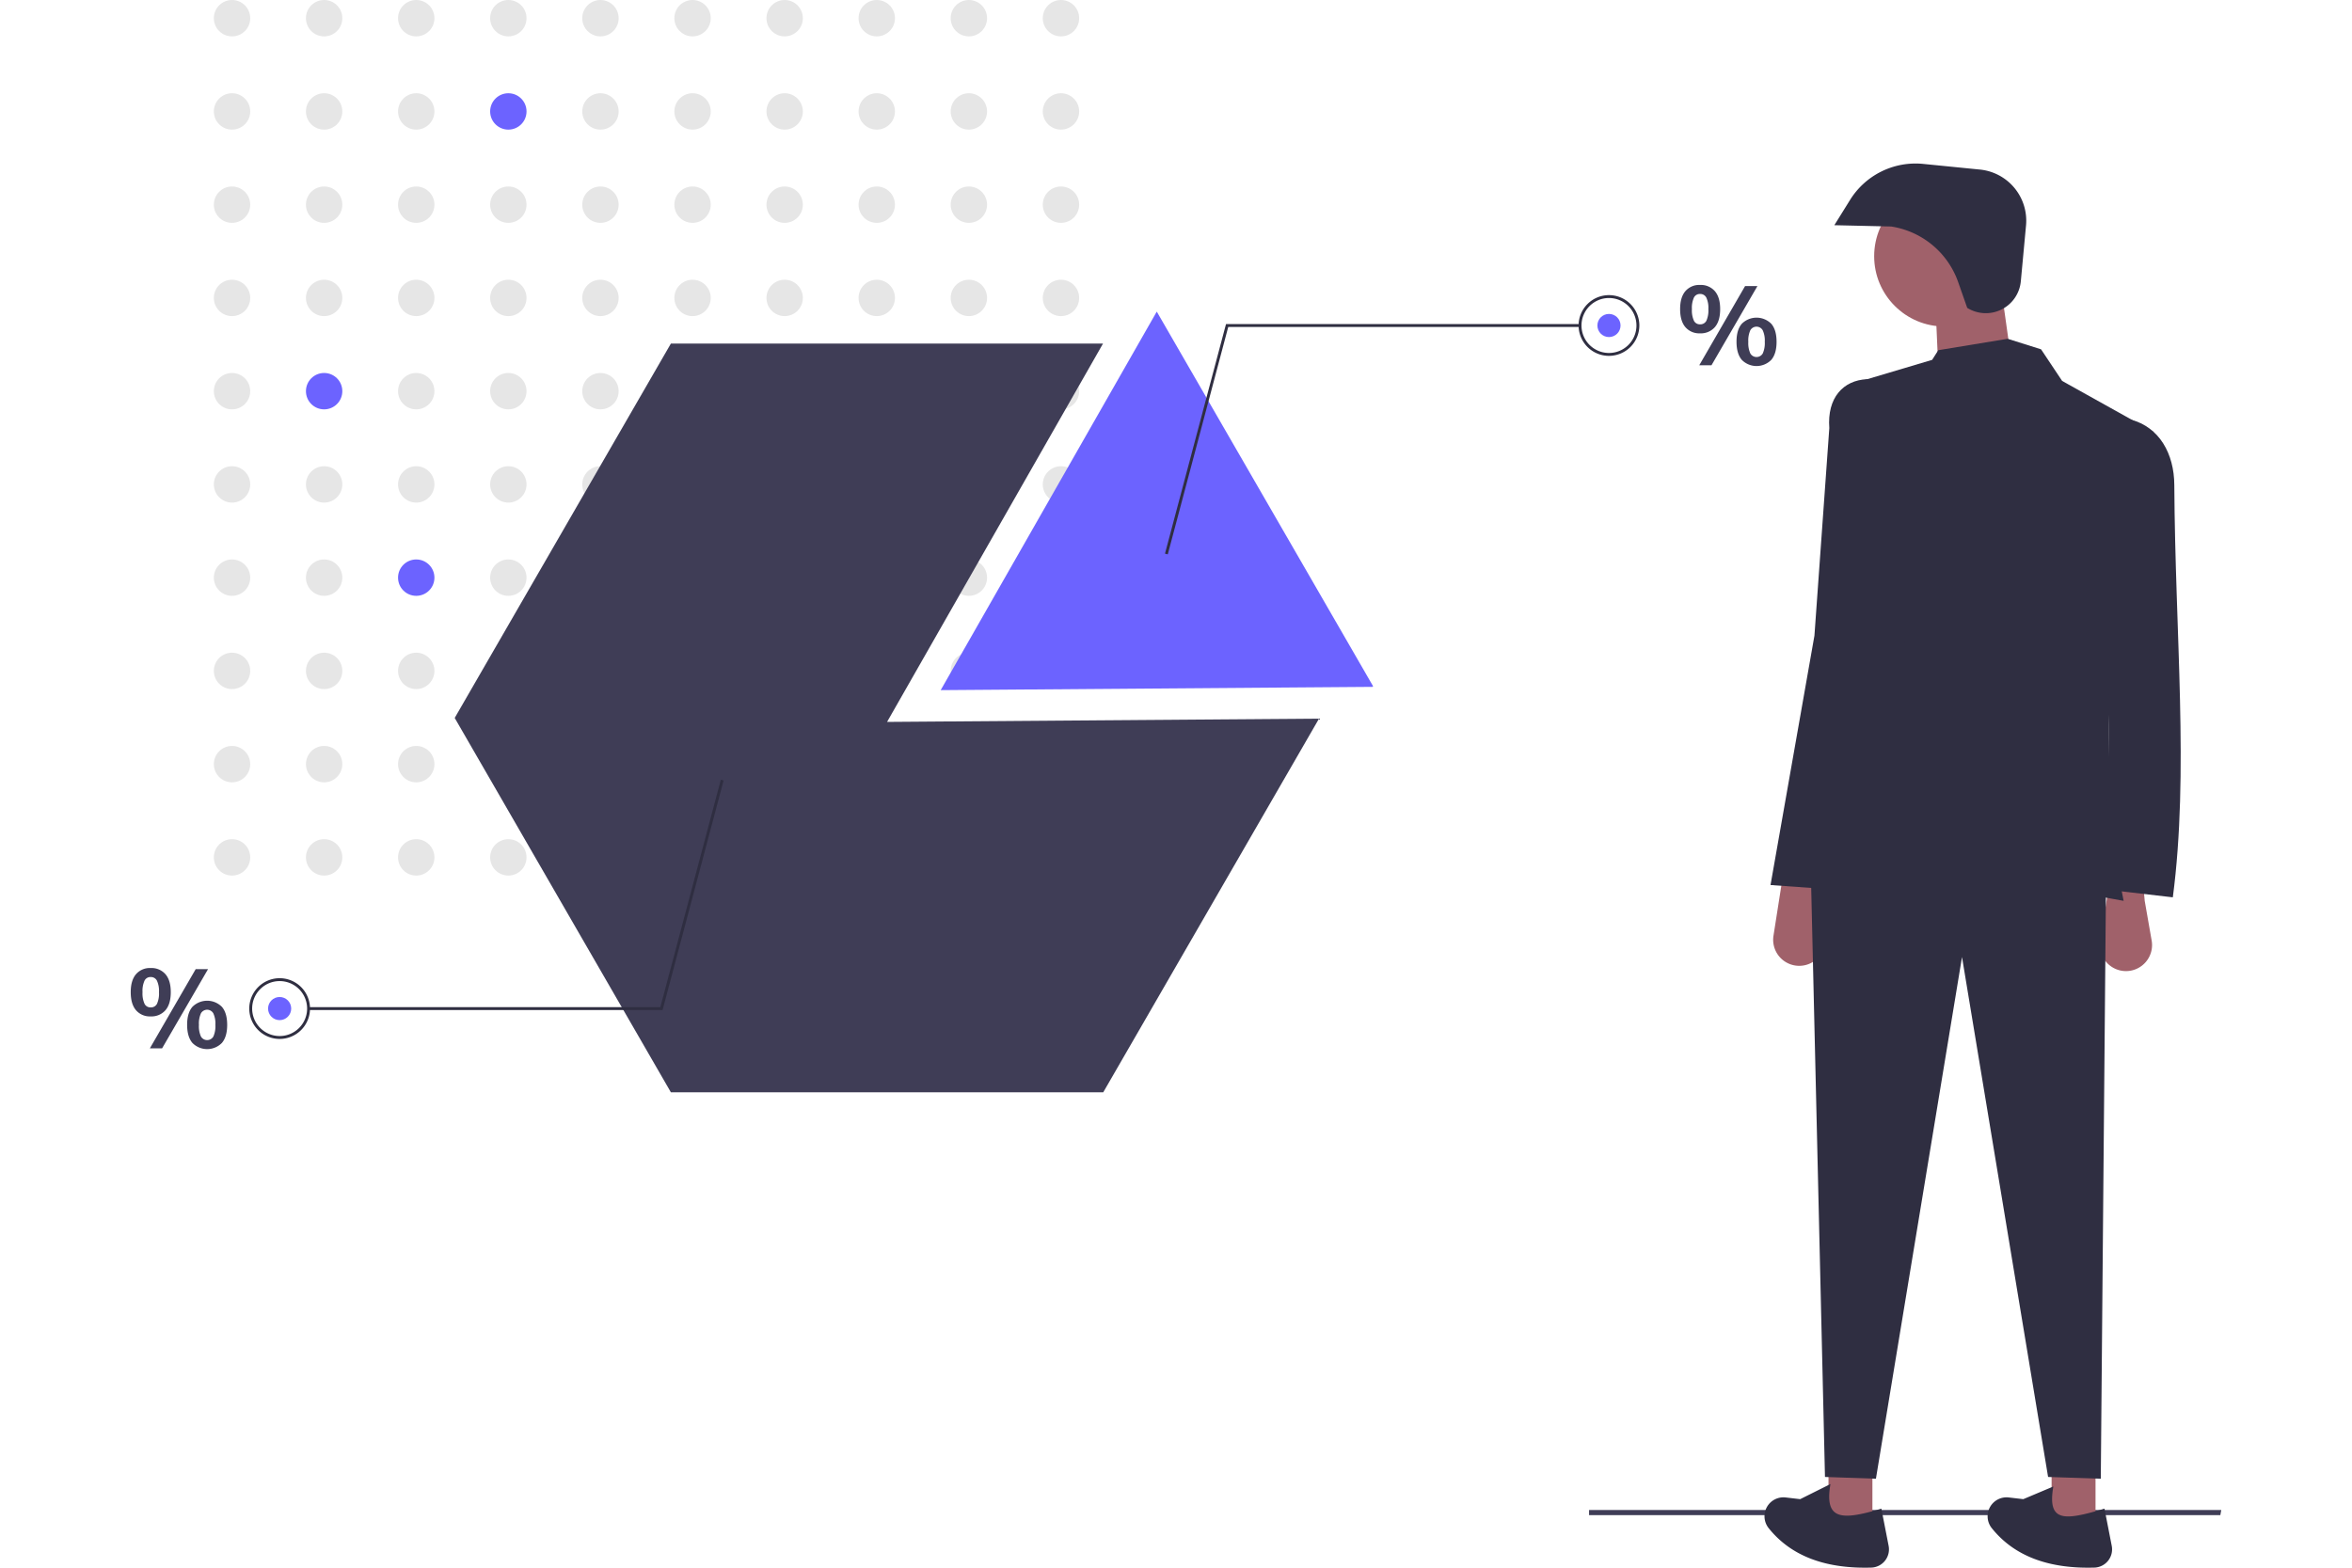 <svg id="b7d5ffe4-d82c-44d1-8d1d-fd48d095fddc" data-name="Layer 1"
     xmlns="http://www.w3.org/2000/svg" width="300"
     height="200" viewBox="0 0 885.528 664.187">
    <polygon points="885.132 641.931 617.731 641.931 617.731 639.746 885.528 639.746 885.132 641.931" fill="#3f3d56"/>
    <circle cx="42.908" cy="7.708" r="7.707" fill="#e6e6e6"/>
    <circle cx="81.923" cy="7.708" r="7.707" fill="#e6e6e6"/>
    <circle cx="120.937" cy="7.708" r="7.707" fill="#e6e6e6"/>
    <circle cx="159.952" cy="7.708" r="7.707" fill="#e6e6e6"/>
    <circle cx="198.967" cy="7.708" r="7.707" fill="#e6e6e6"/>
    <circle cx="237.981" cy="7.708" r="7.707" fill="#e6e6e6"/>
    <circle cx="276.996" cy="7.708" r="7.707" fill="#e6e6e6"/>
    <circle cx="316.01" cy="7.708" r="7.707" fill="#e6e6e6"/>
    <circle cx="355.025" cy="7.708" r="7.707" fill="#e6e6e6"/>
    <circle cx="394.04" cy="7.708" r="7.707" fill="#e6e6e6"/>
    <circle cx="42.908" cy="47.213" r="7.707" fill="#e6e6e6"/>
    <circle cx="81.923" cy="47.213" r="7.707" fill="#e6e6e6"/>
    <circle cx="120.937" cy="47.213" r="7.707" fill="#e6e6e6"/>
    <circle cx="159.952" cy="47.213" r="7.707" fill="#6c63ff"/>
    <circle cx="198.967" cy="47.213" r="7.707" fill="#e6e6e6"/>
    <circle cx="237.981" cy="47.213" r="7.707" fill="#e6e6e6"/>
    <circle cx="276.996" cy="47.213" r="7.707" fill="#e6e6e6"/>
    <circle cx="316.01" cy="47.213" r="7.707" fill="#e6e6e6"/>
    <circle cx="355.025" cy="47.213" r="7.707" fill="#e6e6e6"/>
    <circle cx="394.04" cy="47.213" r="7.707" fill="#e6e6e6"/>
    <circle cx="42.908" cy="86.717" r="7.707" fill="#e6e6e6"/>
    <circle cx="81.923" cy="86.717" r="7.707" fill="#e6e6e6"/>
    <circle cx="120.937" cy="86.717" r="7.707" fill="#e6e6e6"/>
    <circle cx="159.952" cy="86.717" r="7.707" fill="#e6e6e6"/>
    <circle cx="198.967" cy="86.717" r="7.707" fill="#e6e6e6"/>
    <circle cx="237.981" cy="86.717" r="7.707" fill="#e6e6e6"/>
    <circle cx="276.996" cy="86.717" r="7.707" fill="#e6e6e6"/>
    <circle cx="316.01" cy="86.717" r="7.707" fill="#e6e6e6"/>
    <circle cx="355.025" cy="86.717" r="7.707" fill="#e6e6e6"/>
    <circle cx="394.04" cy="86.717" r="7.707" fill="#e6e6e6"/>
    <circle cx="42.908" cy="126.221" r="7.707" fill="#e6e6e6"/>
    <circle cx="81.923" cy="126.221" r="7.707" fill="#e6e6e6"/>
    <circle cx="120.937" cy="126.221" r="7.707" fill="#e6e6e6"/>
    <circle cx="159.952" cy="126.221" r="7.707" fill="#e6e6e6"/>
    <circle cx="198.967" cy="126.221" r="7.707" fill="#e6e6e6"/>
    <circle cx="237.981" cy="126.221" r="7.707" fill="#e6e6e6"/>
    <circle cx="276.996" cy="126.221" r="7.707" fill="#e6e6e6"/>
    <circle cx="316.01" cy="126.221" r="7.707" fill="#e6e6e6"/>
    <circle cx="355.025" cy="126.221" r="7.707" fill="#e6e6e6"/>
    <circle cx="394.04" cy="126.221" r="7.707" fill="#e6e6e6"/>
    <circle cx="42.908" cy="165.726" r="7.707" fill="#e6e6e6"/>
    <circle cx="81.923" cy="165.726" r="7.707" fill="#6c63ff"/>
    <circle cx="120.937" cy="165.726" r="7.707" fill="#e6e6e6"/>
    <circle cx="159.952" cy="165.726" r="7.707" fill="#e6e6e6"/>
    <circle cx="198.967" cy="165.726" r="7.707" fill="#e6e6e6"/>
    <circle cx="237.981" cy="165.726" r="7.707" fill="#e6e6e6"/>
    <circle cx="276.996" cy="165.726" r="7.707" fill="#e6e6e6"/>
    <circle cx="316.01" cy="165.726" r="7.707" fill="#e6e6e6"/>
    <circle cx="355.025" cy="165.726" r="7.707" fill="#e6e6e6"/>
    <circle cx="394.04" cy="165.726" r="7.707" fill="#e6e6e6"/>
    <circle cx="42.908" cy="205.23" r="7.707" fill="#e6e6e6"/>
    <circle cx="81.923" cy="205.23" r="7.707" fill="#e6e6e6"/>
    <circle cx="120.937" cy="205.23" r="7.707" fill="#e6e6e6"/>
    <circle cx="159.952" cy="205.23" r="7.707" fill="#e6e6e6"/>
    <circle cx="198.967" cy="205.23" r="7.707" fill="#e6e6e6"/>
    <circle cx="237.981" cy="205.23" r="7.707" fill="#e6e6e6"/>
    <circle cx="276.996" cy="205.23" r="7.707" fill="#e6e6e6"/>
    <circle cx="316.01" cy="205.23" r="7.707" fill="#e6e6e6"/>
    <circle cx="355.025" cy="205.23" r="7.707" fill="#e6e6e6"/>
    <circle cx="394.04" cy="205.23" r="7.707" fill="#e6e6e6"/>
    <circle cx="42.908" cy="244.734" r="7.707" fill="#e6e6e6"/>
    <circle cx="81.923" cy="244.734" r="7.707" fill="#e6e6e6"/>
    <circle cx="120.937" cy="244.734" r="7.707" fill="#6c63ff"/>
    <circle cx="159.952" cy="244.734" r="7.707" fill="#e6e6e6"/>
    <circle cx="198.967" cy="244.734" r="7.707" fill="#e6e6e6"/>
    <circle cx="237.981" cy="244.734" r="7.707" fill="#e6e6e6"/>
    <circle cx="276.996" cy="244.734" r="7.707" fill="#e6e6e6"/>
    <circle cx="316.01" cy="244.734" r="7.707" fill="#e6e6e6"/>
    <circle cx="355.025" cy="244.734" r="7.707" fill="#e6e6e6"/>
    <circle cx="394.04" cy="244.734" r="7.707" fill="#e6e6e6"/>
    <circle cx="42.908" cy="284.239" r="7.707" fill="#e6e6e6"/>
    <circle cx="81.923" cy="284.239" r="7.707" fill="#e6e6e6"/>
    <circle cx="120.937" cy="284.239" r="7.707" fill="#e6e6e6"/>
    <circle cx="159.952" cy="284.239" r="7.707" fill="#e6e6e6"/>
    <circle cx="198.967" cy="284.239" r="7.707" fill="#e6e6e6"/>
    <circle cx="237.981" cy="284.239" r="7.707" fill="#e6e6e6"/>
    <circle cx="276.996" cy="284.239" r="7.707" fill="#e6e6e6"/>
    <circle cx="316.01" cy="284.239" r="7.707" fill="#e6e6e6"/>
    <circle cx="355.025" cy="284.239" r="7.707" fill="#e6e6e6"/>
    <circle cx="394.04" cy="284.239" r="7.707" fill="#e6e6e6"/>
    <circle cx="42.908" cy="323.743" r="7.707" fill="#e6e6e6"/>
    <circle cx="81.923" cy="323.743" r="7.707" fill="#e6e6e6"/>
    <circle cx="120.937" cy="323.743" r="7.707" fill="#e6e6e6"/>
    <circle cx="159.952" cy="323.743" r="7.707" fill="#e6e6e6"/>
    <circle cx="198.967" cy="323.743" r="7.707" fill="#e6e6e6"/>
    <circle cx="237.981" cy="323.743" r="7.707" fill="#e6e6e6"/>
    <circle cx="276.996" cy="323.743" r="7.707" fill="#e6e6e6"/>
    <circle cx="316.01" cy="323.743" r="7.707" fill="#e6e6e6"/>
    <circle cx="355.025" cy="323.743" r="7.707" fill="#e6e6e6"/>
    <circle cx="394.04" cy="323.743" r="7.707" fill="#e6e6e6"/>
    <circle cx="42.908" cy="363.247" r="7.707" fill="#e6e6e6"/>
    <circle cx="81.923" cy="363.247" r="7.707" fill="#e6e6e6"/>
    <circle cx="120.937" cy="363.247" r="7.707" fill="#e6e6e6"/>
    <circle cx="159.952" cy="363.247" r="7.707" fill="#e6e6e6"/>
    <circle cx="198.967" cy="363.247" r="7.707" fill="#e6e6e6"/>
    <circle cx="237.981" cy="363.247" r="7.707" fill="#e6e6e6"/>
    <circle cx="276.996" cy="363.247" r="7.707" fill="#e6e6e6"/>
    <circle cx="316.01" cy="363.247" r="7.707" fill="#e6e6e6"/>
    <circle cx="355.025" cy="363.247" r="7.707" fill="#e6e6e6"/>
    <circle cx="394.04" cy="363.247" r="7.707" fill="#e6e6e6"/>
    <polygon
            points="320.375 305.854 411.849 145.565 228.803 145.565 137.232 304.171 228.803 462.778 411.946 462.778 503.347 304.468 320.375 305.854"
            fill="#3f3d56"/>
    <polygon points="526.065 291.005 526.236 290.708 434.665 132.102 434.567 132.102 343.093 292.391 526.065 291.005"
             fill="#6c63ff"/>
    <path d="M815.777,256.517q-2.238-2.615-2.238-7.657,0-4.994,2.238-7.61a7.721,7.721,0,0,1,6.196-2.615,7.85,7.85,0,0,1,6.268,2.615q2.26,2.615,2.261,7.61,0,5.042-2.261,7.657a7.849,7.849,0,0,1-6.268,2.615A7.72,7.72,0,0,1,815.777,256.517Zm8.883-2.709a10.66,10.66,0,0,0,.848-4.947,10.29,10.29,0,0,0-.873-4.877,2.865,2.865,0,0,0-2.662-1.531,2.776,2.776,0,0,0-2.591,1.531,10.537,10.537,0,0,0-.849,4.877,10.665,10.665,0,0,0,.849,4.924,2.775,2.775,0,0,0,2.591,1.532A2.861,2.861,0,0,0,824.66,253.808ZM821.644,272.656l19.413-33.549h5.23L826.826,272.656Zm18.023-2.285q-2.24-2.615-2.238-7.704,0-4.994,2.238-7.586a8.817,8.817,0,0,1,12.486,0q2.237,2.592,2.238,7.634,0,5.042-2.238,7.657a8.76,8.76,0,0,1-12.486,0Zm8.881-2.733a10.668,10.668,0,0,0,.849-4.924,10.298,10.298,0,0,0-.872-4.877,3.019,3.019,0,0,0-5.254,0,10.546,10.546,0,0,0-.848,4.877,10.681,10.681,0,0,0,.848,4.924,3.039,3.039,0,0,0,5.277,0Z"
          transform="translate(-157.236 -117.907)" fill="#3f3d56"/>
    <path d="M159.474,545.915q-2.238-2.615-2.238-7.657,0-4.994,2.238-7.61a7.721,7.721,0,0,1,6.196-2.615,7.85,7.85,0,0,1,6.268,2.615q2.26,2.615,2.261,7.61,0,5.042-2.261,7.657a7.849,7.849,0,0,1-6.268,2.615A7.72,7.72,0,0,1,159.474,545.915Zm8.883-2.709a10.66,10.66,0,0,0,.848-4.947,10.29,10.29,0,0,0-.873-4.877,2.865,2.865,0,0,0-2.662-1.531,2.776,2.776,0,0,0-2.591,1.531,10.537,10.537,0,0,0-.849,4.877,10.665,10.665,0,0,0,.849,4.924,2.775,2.775,0,0,0,2.591,1.532A2.861,2.861,0,0,0,168.357,543.206Zm-3.016,18.848,19.413-33.549h5.23l-19.46,33.549Zm18.023-2.285q-2.24-2.615-2.238-7.704,0-4.994,2.238-7.586a8.817,8.817,0,0,1,12.486,0q2.237,2.592,2.238,7.634,0,5.042-2.238,7.657a8.76,8.76,0,0,1-12.486,0Zm8.881-2.733a10.668,10.668,0,0,0,.849-4.924,10.299,10.299,0,0,0-.872-4.877,3.019,3.019,0,0,0-5.254,0,10.546,10.546,0,0,0-.848,4.877,10.681,10.681,0,0,0,.848,4.924,3.039,3.039,0,0,0,5.277,0Z"
          transform="translate(-157.236 -117.907)" fill="#3f3d56"/>
    <polygon
            points="439.283 234.863 438.098 234.548 463.952 137.291 613.913 137.291 613.913 138.517 464.894 138.517 439.283 234.863"
            fill="#2f2e41"/>
    <path d="M783.402,268.677a12.866,12.866,0,1,1,12.866-12.866A12.881,12.881,0,0,1,783.402,268.677Zm0-24.507A11.641,11.641,0,1,0,795.043,255.811,11.654,11.654,0,0,0,783.402,244.17Z"
          transform="translate(-157.236 -117.907)" fill="#2f2e41"/>
    <circle cx="626.166" cy="137.904" r="4.901" fill="#6c63ff"/>
    <polygon
            points="249.956 330.343 251.141 330.658 225.287 427.914 75.326 427.914 75.326 426.689 224.345 426.689 249.956 330.343"
            fill="#2f2e41"/>
    <path d="M220.309,532.342a12.866,12.866,0,1,1-12.866,12.866A12.881,12.881,0,0,1,220.309,532.342Zm0,24.507a11.641,11.641,0,1,0-11.641-11.641A11.654,11.654,0,0,0,220.309,556.849Z"
          transform="translate(-157.236 -117.907)" fill="#2f2e41"/>
    <circle cx="63.073" cy="427.302" r="4.901" fill="#6c63ff"/>
    <rect x="719.152" y="621.28" width="18.604" height="25.301" fill="#a0616a"/>
    <rect x="813.66" y="621.28" width="18.604" height="25.301" fill="#a0616a"/>
    <path d="M1002.406,529.334h0a11.04,11.04,0,0,1-10.906-12.75l3.047-19.425.906-5.777h14.139l.744,8.186,2.944,16.824A11.04,11.04,0,0,1,1002.406,529.334Z"
          transform="translate(-157.236 -117.907)" fill="#a0616a"/>
    <path d="M863.993,527.102h0a11.04,11.04,0,0,1-10.906-12.75l3.047-19.425.906-5.777h14.139l.744,8.186,2.944,16.824A11.04,11.04,0,0,1,863.993,527.102Z"
          transform="translate(-157.236 -117.907)" fill="#a0616a"/>
    <polygon
            points="834.496 626.489 812.172 625.745 775.708 405.475 739.244 626.489 717.664 625.745 711.711 371.243 836.729 371.243 834.496 626.489"
            fill="#2f2e41"/>
    <path d="M894.526,782.054c-18.941.548-33.768-4.573-43.49-16.728a8.03,8.03,0,0,1-.608-9.143h0a8.028,8.028,0,0,1,7.816-3.843l6.155.719,12.817-6.404c-2.622,15.247,4.51,15.534,21.569,10.423l3.073,15.751A7.735,7.735,0,0,1,894.526,782.054Z"
          transform="translate(-157.236 -117.907)" fill="#2f2e41"/>
    <path d="M989.034,782.054c-18.941.548-33.768-4.573-43.49-16.728a8.03,8.03,0,0,1-.608-9.143h0a8.028,8.028,0,0,1,7.816-3.843l6.155.719,12.721-5.367c-2.622,15.247,4.606,14.496,21.665,9.386l3.073,15.751A7.735,7.735,0,0,1,989.034,782.054Z"
          transform="translate(-157.236 -117.907)" fill="#2f2e41"/>
    <circle cx="768.267" cy="108.556" r="29.766" fill="#a0616a"/>
    <polygon points="798.033 162.88 766.034 164.368 764.546 130.881 792.08 120.463 798.033 162.88" fill="#a0616a"/>
    <path d="M1001.407,499.568c-43.636-8.257-93.35-11.215-126.507,0l10.418-218.782,34.975-10.418,2.605-4.093,29.394-4.837,14.139,4.465,8.93,13.395,38.696,21.581C995.009,374.562,989.367,441.508,1001.407,499.568Z"
          transform="translate(-157.236 -117.907)" fill="#2f2e41"/>
    <path d="M1022.243,498.08l-31.999-3.721c6.67-32.497,3.942-74.766,5.581-117.205,1.04-26.916,6.622-51.411,8.558-81.485h0c12.136,3.164,18.419,14.433,18.491,27.713C1023.217,386.369,1029.167,445.387,1022.243,498.08Z"
          transform="translate(-157.236 -117.907)" fill="#2f2e41"/>
    <path d="M883.086,495.103,851.831,492.871l18.604-105.67,6.298-87.934c-.98-12.824,5.874-20.275,16.026-20.713h0c22.177,26.262,24.748,62.454,17.86,103.438Z"
          transform="translate(-157.236 -117.907)" fill="#2f2e41"/>
    <path d="M935.157,248.348l-3.839-10.928a35.842,35.842,0,0,0-28.399-23.551h0l-24.057-.552,6.68-10.734a32.64,32.64,0,0,1,30.95-15.234l24.043,2.397a21.779,21.779,0,0,1,19.525,23.694l-2.205,23.646A14.893,14.893,0,0,1,935.157,248.348Z"
          transform="translate(-157.236 -117.907)" fill="#2f2e41"/>
</svg>
